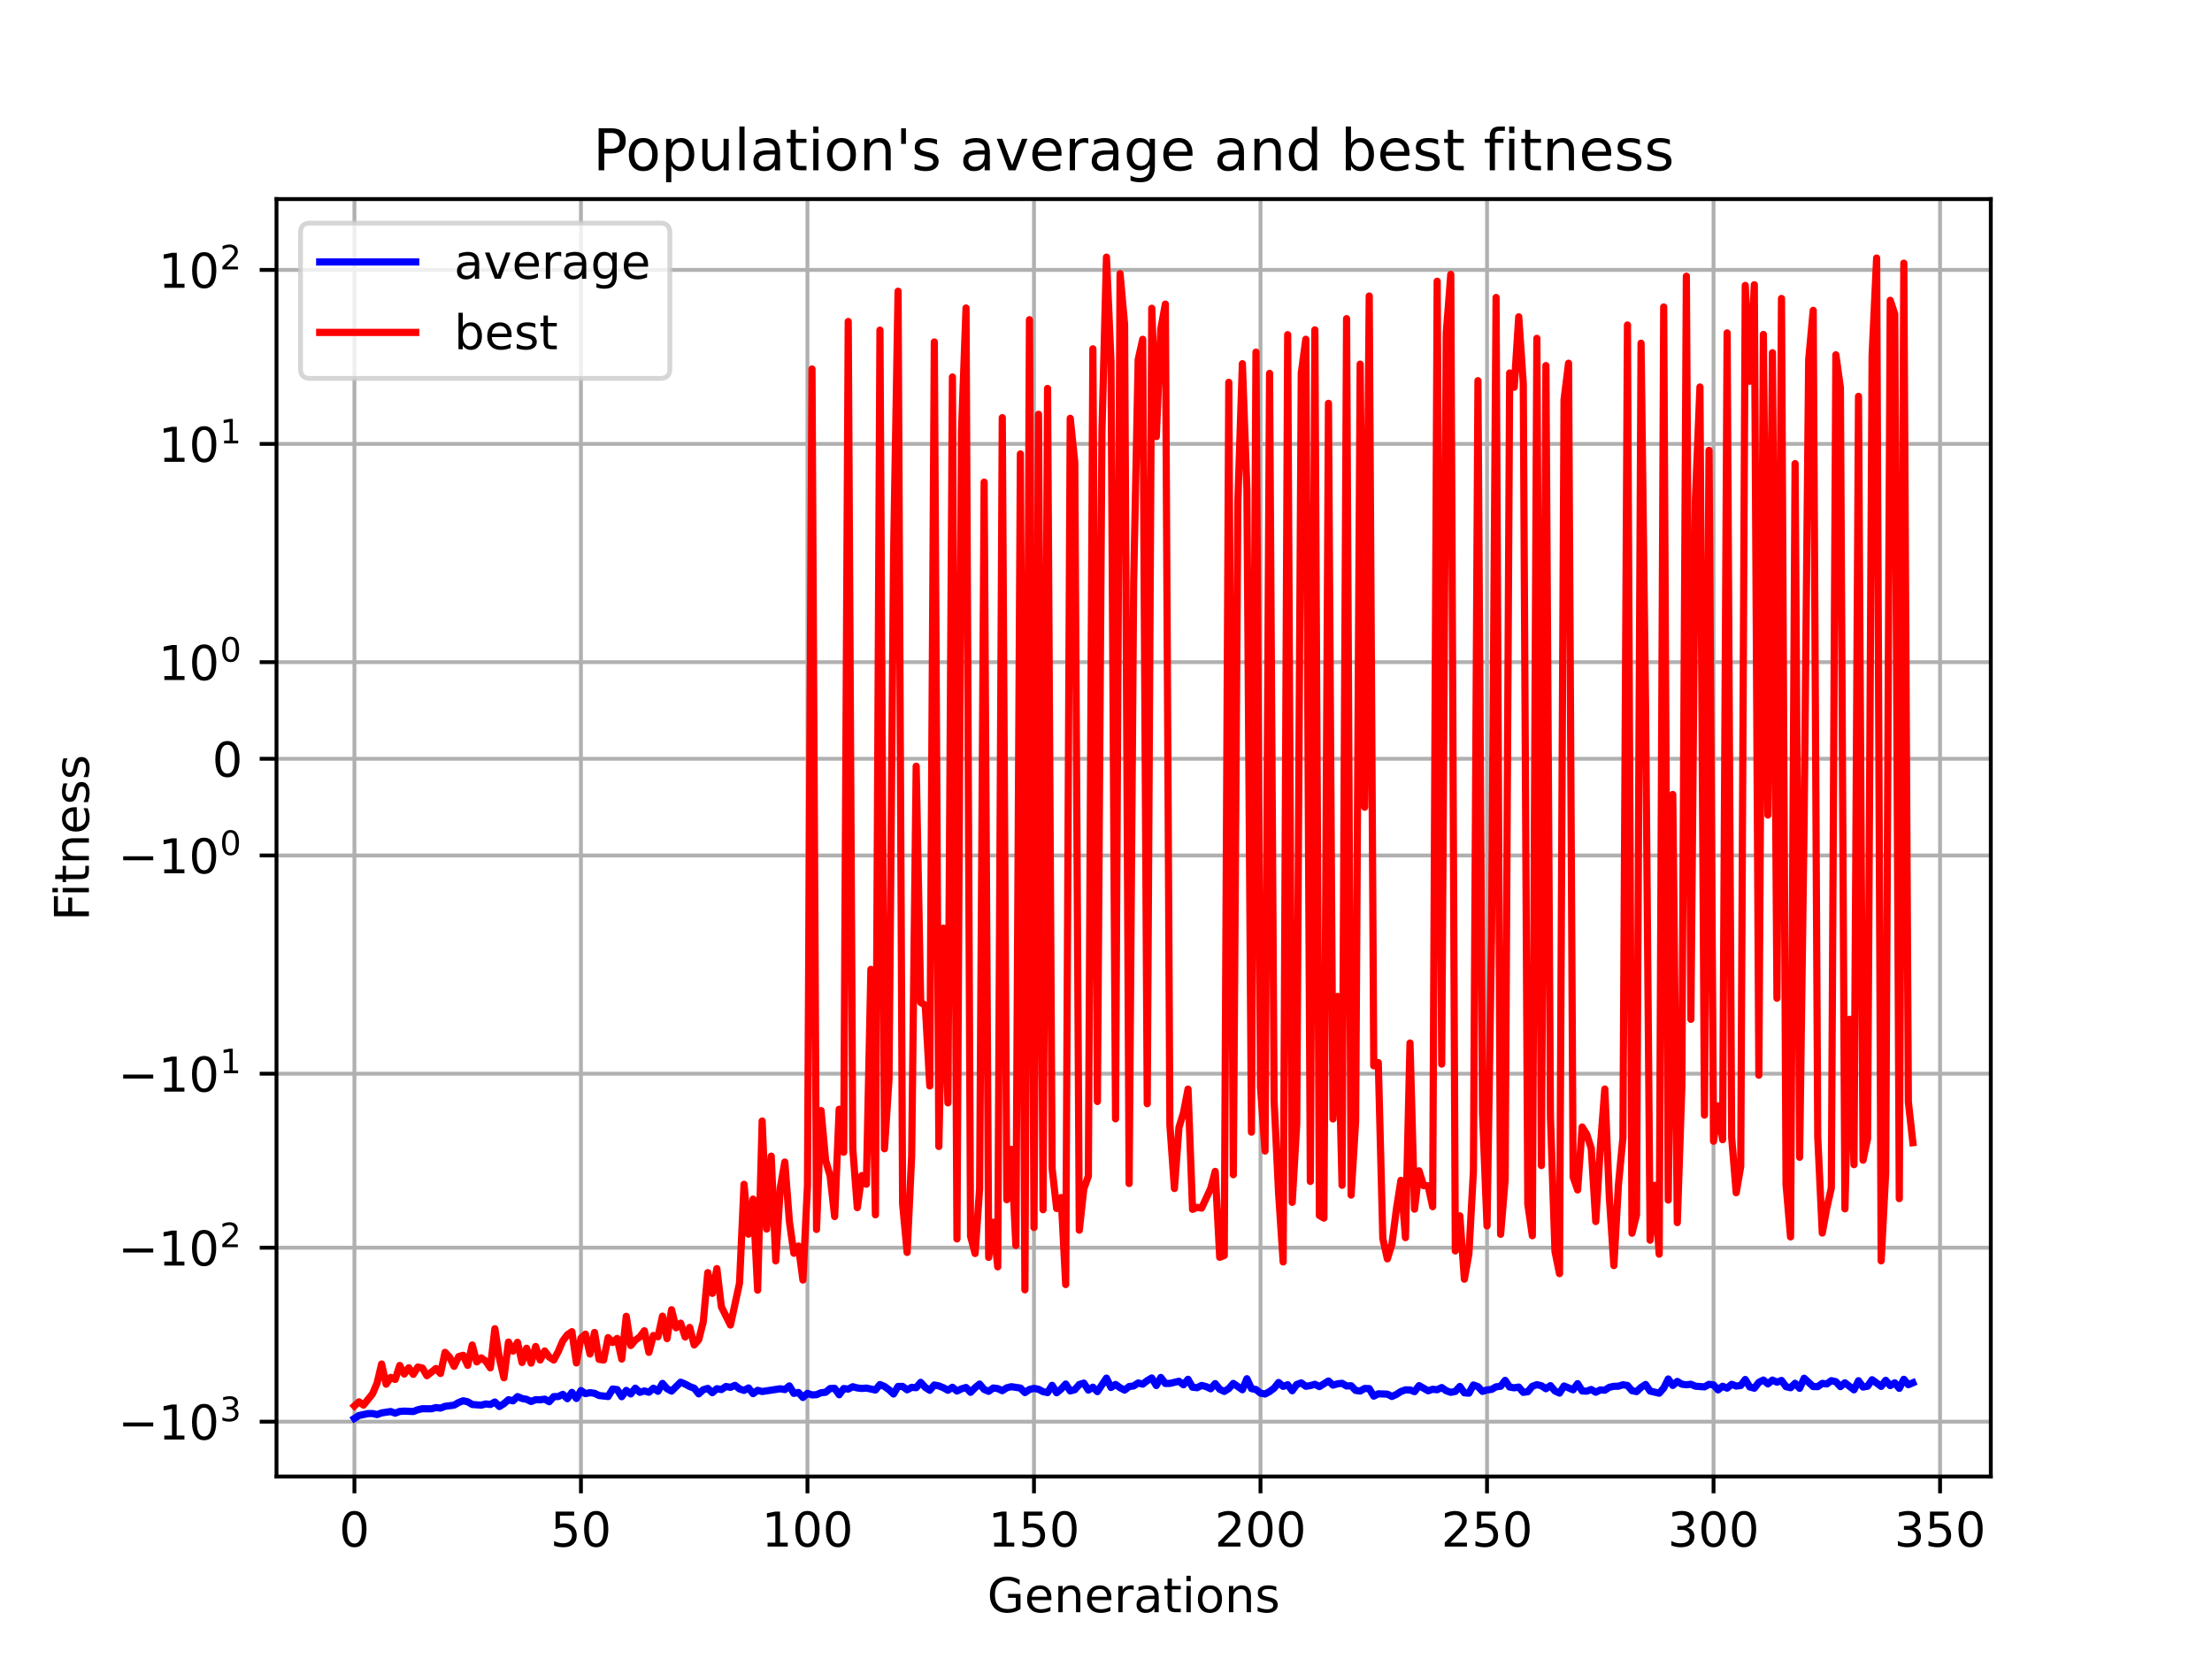 <?xml version="1.0" encoding="utf-8" standalone="no"?>
<!DOCTYPE svg PUBLIC "-//W3C//DTD SVG 1.1//EN"
  "http://www.w3.org/Graphics/SVG/1.1/DTD/svg11.dtd">
<!-- Created with matplotlib (https://matplotlib.org/) -->
<svg height="345.6pt" version="1.1" viewBox="0 0 460.8 345.6" width="460.8pt" xmlns="http://www.w3.org/2000/svg" xmlns:xlink="http://www.w3.org/1999/xlink">
 <defs>
  <style type="text/css">*{stroke-linecap:butt;stroke-linejoin:round;}</style>
 </defs>
 <g id="figure_1">
  <g id="patch_1">
   <path d="M 0 345.6 
L 460.8 345.6 
L 460.8 0 
L 0 0 
z
" style="fill:#ffffff;"/>
  </g>
  <g id="axes_1">
   <g id="patch_2">
    <path d="M 57.6 307.584 
L 414.72 307.584 
L 414.72 41.472 
L 57.6 41.472 
z
" style="fill:#ffffff;"/>
   </g>
   <g id="matplotlib.axis_1">
    <g id="xtick_1">
     <g id="line2d_1">
      <path clip-path="url(#pd0fe2515e2)" d="M 73.833 307.584 
L 73.833 41.472 
" style="fill:none;stroke:#b0b0b0;stroke-linecap:square;stroke-width:0.8;"/>
     </g>
     <g id="line2d_2">
      <defs>
       <path d="M 0 0 
L 0 3.5 
" id="m1a368a034f" style="stroke:#000000;stroke-width:0.8;"/>
      </defs>
      <g>
       <use style="stroke:#000000;stroke-width:0.8;" x="73.833" xlink:href="#m1a368a034f" y="307.584"/>
      </g>
     </g>
     <g id="text_1">
      <!-- 0 -->
      <g transform="translate(70.651 322.182)scale(0.1 -0.1)">
       <defs>
        <path d="M 31.781 66.406 
Q 24.172 66.406 20.328 58.906 
Q 16.5 51.422 16.5 36.375 
Q 16.5 21.391 20.328 13.891 
Q 24.172 6.391 31.781 6.391 
Q 39.453 6.391 43.281 13.891 
Q 47.125 21.391 47.125 36.375 
Q 47.125 51.422 43.281 58.906 
Q 39.453 66.406 31.781 66.406 
z
M 31.781 74.219 
Q 44.047 74.219 50.516 64.516 
Q 56.984 54.828 56.984 36.375 
Q 56.984 17.969 50.516 8.266 
Q 44.047 -1.422 31.781 -1.422 
Q 19.531 -1.422 13.062 8.266 
Q 6.594 17.969 6.594 36.375 
Q 6.594 54.828 13.062 64.516 
Q 19.531 74.219 31.781 74.219 
z
" id="DejaVuSans-48"/>
       </defs>
       <use xlink:href="#DejaVuSans-48"/>
      </g>
     </g>
    </g>
    <g id="xtick_2">
     <g id="line2d_3">
      <path clip-path="url(#pd0fe2515e2)" d="M 121.021 307.584 
L 121.021 41.472 
" style="fill:none;stroke:#b0b0b0;stroke-linecap:square;stroke-width:0.8;"/>
     </g>
     <g id="line2d_4">
      <g>
       <use style="stroke:#000000;stroke-width:0.8;" x="121.021" xlink:href="#m1a368a034f" y="307.584"/>
      </g>
     </g>
     <g id="text_2">
      <!-- 50 -->
      <g transform="translate(114.658 322.182)scale(0.1 -0.1)">
       <defs>
        <path d="M 10.797 72.906 
L 49.516 72.906 
L 49.516 64.594 
L 19.828 64.594 
L 19.828 46.734 
Q 21.969 47.469 24.109 47.828 
Q 26.266 48.188 28.422 48.188 
Q 40.625 48.188 47.75 41.5 
Q 54.891 34.812 54.891 23.391 
Q 54.891 11.625 47.562 5.094 
Q 40.234 -1.422 26.906 -1.422 
Q 22.312 -1.422 17.547 -0.641 
Q 12.797 0.141 7.719 1.703 
L 7.719 11.625 
Q 12.109 9.234 16.797 8.062 
Q 21.484 6.891 26.703 6.891 
Q 35.156 6.891 40.078 11.328 
Q 45.016 15.766 45.016 23.391 
Q 45.016 31 40.078 35.438 
Q 35.156 39.891 26.703 39.891 
Q 22.75 39.891 18.812 39.016 
Q 14.891 38.141 10.797 36.281 
z
" id="DejaVuSans-53"/>
       </defs>
       <use xlink:href="#DejaVuSans-53"/>
       <use x="63.623" xlink:href="#DejaVuSans-48"/>
      </g>
     </g>
    </g>
    <g id="xtick_3">
     <g id="line2d_5">
      <path clip-path="url(#pd0fe2515e2)" d="M 168.209 307.584 
L 168.209 41.472 
" style="fill:none;stroke:#b0b0b0;stroke-linecap:square;stroke-width:0.8;"/>
     </g>
     <g id="line2d_6">
      <g>
       <use style="stroke:#000000;stroke-width:0.8;" x="168.209" xlink:href="#m1a368a034f" y="307.584"/>
      </g>
     </g>
     <g id="text_3">
      <!-- 100 -->
      <g transform="translate(158.665 322.182)scale(0.1 -0.1)">
       <defs>
        <path d="M 12.406 8.297 
L 28.516 8.297 
L 28.516 63.922 
L 10.984 60.406 
L 10.984 69.391 
L 28.422 72.906 
L 38.281 72.906 
L 38.281 8.297 
L 54.391 8.297 
L 54.391 0 
L 12.406 0 
z
" id="DejaVuSans-49"/>
       </defs>
       <use xlink:href="#DejaVuSans-49"/>
       <use x="63.623" xlink:href="#DejaVuSans-48"/>
       <use x="127.246" xlink:href="#DejaVuSans-48"/>
      </g>
     </g>
    </g>
    <g id="xtick_4">
     <g id="line2d_7">
      <path clip-path="url(#pd0fe2515e2)" d="M 215.397 307.584 
L 215.397 41.472 
" style="fill:none;stroke:#b0b0b0;stroke-linecap:square;stroke-width:0.8;"/>
     </g>
     <g id="line2d_8">
      <g>
       <use style="stroke:#000000;stroke-width:0.8;" x="215.397" xlink:href="#m1a368a034f" y="307.584"/>
      </g>
     </g>
     <g id="text_4">
      <!-- 150 -->
      <g transform="translate(205.853 322.182)scale(0.1 -0.1)">
       <use xlink:href="#DejaVuSans-49"/>
       <use x="63.623" xlink:href="#DejaVuSans-53"/>
       <use x="127.246" xlink:href="#DejaVuSans-48"/>
      </g>
     </g>
    </g>
    <g id="xtick_5">
     <g id="line2d_9">
      <path clip-path="url(#pd0fe2515e2)" d="M 262.585 307.584 
L 262.585 41.472 
" style="fill:none;stroke:#b0b0b0;stroke-linecap:square;stroke-width:0.8;"/>
     </g>
     <g id="line2d_10">
      <g>
       <use style="stroke:#000000;stroke-width:0.8;" x="262.585" xlink:href="#m1a368a034f" y="307.584"/>
      </g>
     </g>
     <g id="text_5">
      <!-- 200 -->
      <g transform="translate(253.042 322.182)scale(0.1 -0.1)">
       <defs>
        <path d="M 19.188 8.297 
L 53.609 8.297 
L 53.609 0 
L 7.328 0 
L 7.328 8.297 
Q 12.938 14.109 22.625 23.891 
Q 32.328 33.688 34.812 36.531 
Q 39.547 41.844 41.422 45.531 
Q 43.312 49.219 43.312 52.781 
Q 43.312 58.594 39.234 62.25 
Q 35.156 65.922 28.609 65.922 
Q 23.969 65.922 18.812 64.312 
Q 13.672 62.703 7.812 59.422 
L 7.812 69.391 
Q 13.766 71.781 18.938 73 
Q 24.125 74.219 28.422 74.219 
Q 39.75 74.219 46.484 68.547 
Q 53.219 62.891 53.219 53.422 
Q 53.219 48.922 51.531 44.891 
Q 49.859 40.875 45.406 35.406 
Q 44.188 33.984 37.641 27.219 
Q 31.109 20.453 19.188 8.297 
z
" id="DejaVuSans-50"/>
       </defs>
       <use xlink:href="#DejaVuSans-50"/>
       <use x="63.623" xlink:href="#DejaVuSans-48"/>
       <use x="127.246" xlink:href="#DejaVuSans-48"/>
      </g>
     </g>
    </g>
    <g id="xtick_6">
     <g id="line2d_11">
      <path clip-path="url(#pd0fe2515e2)" d="M 309.774 307.584 
L 309.774 41.472 
" style="fill:none;stroke:#b0b0b0;stroke-linecap:square;stroke-width:0.8;"/>
     </g>
     <g id="line2d_12">
      <g>
       <use style="stroke:#000000;stroke-width:0.8;" x="309.774" xlink:href="#m1a368a034f" y="307.584"/>
      </g>
     </g>
     <g id="text_6">
      <!-- 250 -->
      <g transform="translate(300.23 322.182)scale(0.1 -0.1)">
       <use xlink:href="#DejaVuSans-50"/>
       <use x="63.623" xlink:href="#DejaVuSans-53"/>
       <use x="127.246" xlink:href="#DejaVuSans-48"/>
      </g>
     </g>
    </g>
    <g id="xtick_7">
     <g id="line2d_13">
      <path clip-path="url(#pd0fe2515e2)" d="M 356.962 307.584 
L 356.962 41.472 
" style="fill:none;stroke:#b0b0b0;stroke-linecap:square;stroke-width:0.8;"/>
     </g>
     <g id="line2d_14">
      <g>
       <use style="stroke:#000000;stroke-width:0.8;" x="356.962" xlink:href="#m1a368a034f" y="307.584"/>
      </g>
     </g>
     <g id="text_7">
      <!-- 300 -->
      <g transform="translate(347.418 322.182)scale(0.1 -0.1)">
       <defs>
        <path d="M 40.578 39.312 
Q 47.656 37.797 51.625 33 
Q 55.609 28.219 55.609 21.188 
Q 55.609 10.406 48.188 4.484 
Q 40.766 -1.422 27.094 -1.422 
Q 22.516 -1.422 17.656 -0.516 
Q 12.797 0.391 7.625 2.203 
L 7.625 11.719 
Q 11.719 9.328 16.594 8.109 
Q 21.484 6.891 26.812 6.891 
Q 36.078 6.891 40.938 10.547 
Q 45.797 14.203 45.797 21.188 
Q 45.797 27.641 41.281 31.266 
Q 36.766 34.906 28.719 34.906 
L 20.219 34.906 
L 20.219 43.016 
L 29.109 43.016 
Q 36.375 43.016 40.234 45.922 
Q 44.094 48.828 44.094 54.297 
Q 44.094 59.906 40.109 62.906 
Q 36.141 65.922 28.719 65.922 
Q 24.656 65.922 20.016 65.031 
Q 15.375 64.156 9.812 62.312 
L 9.812 71.094 
Q 15.438 72.656 20.344 73.438 
Q 25.25 74.219 29.594 74.219 
Q 40.828 74.219 47.359 69.109 
Q 53.906 64.016 53.906 55.328 
Q 53.906 49.266 50.438 45.094 
Q 46.969 40.922 40.578 39.312 
z
" id="DejaVuSans-51"/>
       </defs>
       <use xlink:href="#DejaVuSans-51"/>
       <use x="63.623" xlink:href="#DejaVuSans-48"/>
       <use x="127.246" xlink:href="#DejaVuSans-48"/>
      </g>
     </g>
    </g>
    <g id="xtick_8">
     <g id="line2d_15">
      <path clip-path="url(#pd0fe2515e2)" d="M 404.15 307.584 
L 404.15 41.472 
" style="fill:none;stroke:#b0b0b0;stroke-linecap:square;stroke-width:0.8;"/>
     </g>
     <g id="line2d_16">
      <g>
       <use style="stroke:#000000;stroke-width:0.8;" x="404.15" xlink:href="#m1a368a034f" y="307.584"/>
      </g>
     </g>
     <g id="text_8">
      <!-- 350 -->
      <g transform="translate(394.606 322.182)scale(0.1 -0.1)">
       <use xlink:href="#DejaVuSans-51"/>
       <use x="63.623" xlink:href="#DejaVuSans-53"/>
       <use x="127.246" xlink:href="#DejaVuSans-48"/>
      </g>
     </g>
    </g>
    <g id="text_9">
     <!-- Generations -->
     <g transform="translate(205.662 335.861)scale(0.1 -0.1)">
      <defs>
       <path d="M 59.516 10.406 
L 59.516 29.984 
L 43.406 29.984 
L 43.406 38.094 
L 69.281 38.094 
L 69.281 6.781 
Q 63.578 2.734 56.688 0.656 
Q 49.812 -1.422 42 -1.422 
Q 24.906 -1.422 15.25 8.562 
Q 5.609 18.562 5.609 36.375 
Q 5.609 54.25 15.25 64.234 
Q 24.906 74.219 42 74.219 
Q 49.125 74.219 55.547 72.453 
Q 61.969 70.703 67.391 67.281 
L 67.391 56.781 
Q 61.922 61.422 55.766 63.766 
Q 49.609 66.109 42.828 66.109 
Q 29.438 66.109 22.719 58.641 
Q 16.016 51.172 16.016 36.375 
Q 16.016 21.625 22.719 14.156 
Q 29.438 6.688 42.828 6.688 
Q 48.047 6.688 52.141 7.594 
Q 56.25 8.5 59.516 10.406 
z
" id="DejaVuSans-71"/>
       <path d="M 56.203 29.594 
L 56.203 25.203 
L 14.891 25.203 
Q 15.484 15.922 20.484 11.062 
Q 25.484 6.203 34.422 6.203 
Q 39.594 6.203 44.453 7.469 
Q 49.312 8.734 54.109 11.281 
L 54.109 2.781 
Q 49.266 0.734 44.188 -0.344 
Q 39.109 -1.422 33.891 -1.422 
Q 20.797 -1.422 13.156 6.188 
Q 5.516 13.812 5.516 26.812 
Q 5.516 40.234 12.766 48.109 
Q 20.016 56 32.328 56 
Q 43.359 56 49.781 48.891 
Q 56.203 41.797 56.203 29.594 
z
M 47.219 32.234 
Q 47.125 39.594 43.094 43.984 
Q 39.062 48.391 32.422 48.391 
Q 24.906 48.391 20.391 44.141 
Q 15.875 39.891 15.188 32.172 
z
" id="DejaVuSans-101"/>
       <path d="M 54.891 33.016 
L 54.891 0 
L 45.906 0 
L 45.906 32.719 
Q 45.906 40.484 42.875 44.328 
Q 39.844 48.188 33.797 48.188 
Q 26.516 48.188 22.312 43.547 
Q 18.109 38.922 18.109 30.906 
L 18.109 0 
L 9.078 0 
L 9.078 54.688 
L 18.109 54.688 
L 18.109 46.188 
Q 21.344 51.125 25.703 53.562 
Q 30.078 56 35.797 56 
Q 45.219 56 50.047 50.172 
Q 54.891 44.344 54.891 33.016 
z
" id="DejaVuSans-110"/>
       <path d="M 41.109 46.297 
Q 39.594 47.172 37.812 47.578 
Q 36.031 48 33.891 48 
Q 26.266 48 22.188 43.047 
Q 18.109 38.094 18.109 28.812 
L 18.109 0 
L 9.078 0 
L 9.078 54.688 
L 18.109 54.688 
L 18.109 46.188 
Q 20.953 51.172 25.484 53.578 
Q 30.031 56 36.531 56 
Q 37.453 56 38.578 55.875 
Q 39.703 55.766 41.062 55.516 
z
" id="DejaVuSans-114"/>
       <path d="M 34.281 27.484 
Q 23.391 27.484 19.188 25 
Q 14.984 22.516 14.984 16.5 
Q 14.984 11.719 18.141 8.906 
Q 21.297 6.109 26.703 6.109 
Q 34.188 6.109 38.703 11.406 
Q 43.219 16.703 43.219 25.484 
L 43.219 27.484 
z
M 52.203 31.203 
L 52.203 0 
L 43.219 0 
L 43.219 8.297 
Q 40.141 3.328 35.547 0.953 
Q 30.953 -1.422 24.312 -1.422 
Q 15.922 -1.422 10.953 3.297 
Q 6 8.016 6 15.922 
Q 6 25.141 12.172 29.828 
Q 18.359 34.516 30.609 34.516 
L 43.219 34.516 
L 43.219 35.406 
Q 43.219 41.609 39.141 45 
Q 35.062 48.391 27.688 48.391 
Q 23 48.391 18.547 47.266 
Q 14.109 46.141 10.016 43.891 
L 10.016 52.203 
Q 14.938 54.109 19.578 55.047 
Q 24.219 56 28.609 56 
Q 40.484 56 46.344 49.844 
Q 52.203 43.703 52.203 31.203 
z
" id="DejaVuSans-97"/>
       <path d="M 18.312 70.219 
L 18.312 54.688 
L 36.812 54.688 
L 36.812 47.703 
L 18.312 47.703 
L 18.312 18.016 
Q 18.312 11.328 20.141 9.422 
Q 21.969 7.516 27.594 7.516 
L 36.812 7.516 
L 36.812 0 
L 27.594 0 
Q 17.188 0 13.234 3.875 
Q 9.281 7.766 9.281 18.016 
L 9.281 47.703 
L 2.688 47.703 
L 2.688 54.688 
L 9.281 54.688 
L 9.281 70.219 
z
" id="DejaVuSans-116"/>
       <path d="M 9.422 54.688 
L 18.406 54.688 
L 18.406 0 
L 9.422 0 
z
M 9.422 75.984 
L 18.406 75.984 
L 18.406 64.594 
L 9.422 64.594 
z
" id="DejaVuSans-105"/>
       <path d="M 30.609 48.391 
Q 23.391 48.391 19.188 42.75 
Q 14.984 37.109 14.984 27.297 
Q 14.984 17.484 19.156 11.844 
Q 23.344 6.203 30.609 6.203 
Q 37.797 6.203 41.984 11.859 
Q 46.188 17.531 46.188 27.297 
Q 46.188 37.016 41.984 42.703 
Q 37.797 48.391 30.609 48.391 
z
M 30.609 56 
Q 42.328 56 49.016 48.375 
Q 55.719 40.766 55.719 27.297 
Q 55.719 13.875 49.016 6.219 
Q 42.328 -1.422 30.609 -1.422 
Q 18.844 -1.422 12.172 6.219 
Q 5.516 13.875 5.516 27.297 
Q 5.516 40.766 12.172 48.375 
Q 18.844 56 30.609 56 
z
" id="DejaVuSans-111"/>
       <path d="M 44.281 53.078 
L 44.281 44.578 
Q 40.484 46.531 36.375 47.5 
Q 32.281 48.484 27.875 48.484 
Q 21.188 48.484 17.844 46.438 
Q 14.5 44.391 14.5 40.281 
Q 14.5 37.156 16.891 35.375 
Q 19.281 33.594 26.516 31.984 
L 29.594 31.297 
Q 39.156 29.25 43.188 25.516 
Q 47.219 21.781 47.219 15.094 
Q 47.219 7.469 41.188 3.016 
Q 35.156 -1.422 24.609 -1.422 
Q 20.219 -1.422 15.453 -0.562 
Q 10.688 0.297 5.422 2 
L 5.422 11.281 
Q 10.406 8.688 15.234 7.391 
Q 20.062 6.109 24.812 6.109 
Q 31.156 6.109 34.562 8.281 
Q 37.984 10.453 37.984 14.406 
Q 37.984 18.062 35.516 20.016 
Q 33.062 21.969 24.703 23.781 
L 21.578 24.516 
Q 13.234 26.266 9.516 29.906 
Q 5.812 33.547 5.812 39.891 
Q 5.812 47.609 11.281 51.797 
Q 16.75 56 26.812 56 
Q 31.781 56 36.172 55.266 
Q 40.578 54.547 44.281 53.078 
z
" id="DejaVuSans-115"/>
      </defs>
      <use xlink:href="#DejaVuSans-71"/>
      <use x="77.49" xlink:href="#DejaVuSans-101"/>
      <use x="139.014" xlink:href="#DejaVuSans-110"/>
      <use x="202.393" xlink:href="#DejaVuSans-101"/>
      <use x="263.916" xlink:href="#DejaVuSans-114"/>
      <use x="305.029" xlink:href="#DejaVuSans-97"/>
      <use x="366.309" xlink:href="#DejaVuSans-116"/>
      <use x="405.518" xlink:href="#DejaVuSans-105"/>
      <use x="433.301" xlink:href="#DejaVuSans-111"/>
      <use x="494.482" xlink:href="#DejaVuSans-110"/>
      <use x="557.861" xlink:href="#DejaVuSans-115"/>
     </g>
    </g>
   </g>
   <g id="matplotlib.axis_2">
    <g id="ytick_1">
     <g id="line2d_17">
      <path clip-path="url(#pd0fe2515e2)" d="M 57.6 296.156 
L 414.72 296.156 
" style="fill:none;stroke:#b0b0b0;stroke-linecap:square;stroke-width:0.8;"/>
     </g>
     <g id="line2d_18">
      <defs>
       <path d="M 0 0 
L -3.5 0 
" id="mab7497dd43" style="stroke:#000000;stroke-width:0.8;"/>
      </defs>
      <g>
       <use style="stroke:#000000;stroke-width:0.8;" x="57.6" xlink:href="#mab7497dd43" y="296.156"/>
      </g>
     </g>
     <g id="text_10">
      <!-- $\mathdefault{-10^{3}}$ -->
      <g transform="translate(24.6 299.956)scale(0.1 -0.1)">
       <defs>
        <path d="M 10.594 35.5 
L 73.188 35.5 
L 73.188 27.203 
L 10.594 27.203 
z
" id="DejaVuSans-8722"/>
       </defs>
       <use transform="translate(0 0.766)" xlink:href="#DejaVuSans-8722"/>
       <use transform="translate(83.789 0.766)" xlink:href="#DejaVuSans-49"/>
       <use transform="translate(147.412 0.766)" xlink:href="#DejaVuSans-48"/>
       <use transform="translate(211.992 39.047)scale(0.7)" xlink:href="#DejaVuSans-51"/>
      </g>
     </g>
    </g>
    <g id="ytick_2">
     <g id="line2d_19">
      <path clip-path="url(#pd0fe2515e2)" d="M 57.6 259.915 
L 414.72 259.915 
" style="fill:none;stroke:#b0b0b0;stroke-linecap:square;stroke-width:0.8;"/>
     </g>
     <g id="line2d_20">
      <g>
       <use style="stroke:#000000;stroke-width:0.8;" x="57.6" xlink:href="#mab7497dd43" y="259.915"/>
      </g>
     </g>
     <g id="text_11">
      <!-- $\mathdefault{-10^{2}}$ -->
      <g transform="translate(24.6 263.714)scale(0.1 -0.1)">
       <use transform="translate(0 0.766)" xlink:href="#DejaVuSans-8722"/>
       <use transform="translate(83.789 0.766)" xlink:href="#DejaVuSans-49"/>
       <use transform="translate(147.412 0.766)" xlink:href="#DejaVuSans-48"/>
       <use transform="translate(211.992 39.047)scale(0.7)" xlink:href="#DejaVuSans-50"/>
      </g>
     </g>
    </g>
    <g id="ytick_3">
     <g id="line2d_21">
      <path clip-path="url(#pd0fe2515e2)" d="M 57.6 223.673 
L 414.72 223.673 
" style="fill:none;stroke:#b0b0b0;stroke-linecap:square;stroke-width:0.8;"/>
     </g>
     <g id="line2d_22">
      <g>
       <use style="stroke:#000000;stroke-width:0.8;" x="57.6" xlink:href="#mab7497dd43" y="223.673"/>
      </g>
     </g>
     <g id="text_12">
      <!-- $\mathdefault{-10^{1}}$ -->
      <g transform="translate(24.6 227.472)scale(0.1 -0.1)">
       <use transform="translate(0 0.684)" xlink:href="#DejaVuSans-8722"/>
       <use transform="translate(83.789 0.684)" xlink:href="#DejaVuSans-49"/>
       <use transform="translate(147.412 0.684)" xlink:href="#DejaVuSans-48"/>
       <use transform="translate(211.992 38.966)scale(0.7)" xlink:href="#DejaVuSans-49"/>
      </g>
     </g>
    </g>
    <g id="ytick_4">
     <g id="line2d_23">
      <path clip-path="url(#pd0fe2515e2)" d="M 57.6 178.207 
L 414.72 178.207 
" style="fill:none;stroke:#b0b0b0;stroke-linecap:square;stroke-width:0.8;"/>
     </g>
     <g id="line2d_24">
      <g>
       <use style="stroke:#000000;stroke-width:0.8;" x="57.6" xlink:href="#mab7497dd43" y="178.207"/>
      </g>
     </g>
     <g id="text_13">
      <!-- $\mathdefault{-10^{0}}$ -->
      <g transform="translate(24.6 182.006)scale(0.1 -0.1)">
       <use transform="translate(0 0.766)" xlink:href="#DejaVuSans-8722"/>
       <use transform="translate(83.789 0.766)" xlink:href="#DejaVuSans-49"/>
       <use transform="translate(147.412 0.766)" xlink:href="#DejaVuSans-48"/>
       <use transform="translate(211.992 39.047)scale(0.7)" xlink:href="#DejaVuSans-48"/>
      </g>
     </g>
    </g>
    <g id="ytick_5">
     <g id="line2d_25">
      <path clip-path="url(#pd0fe2515e2)" d="M 57.6 158.072 
L 414.72 158.072 
" style="fill:none;stroke:#b0b0b0;stroke-linecap:square;stroke-width:0.8;"/>
     </g>
     <g id="line2d_26">
      <g>
       <use style="stroke:#000000;stroke-width:0.8;" x="57.6" xlink:href="#mab7497dd43" y="158.072"/>
      </g>
     </g>
     <g id="text_14">
      <!-- $\mathdefault{0}$ -->
      <g transform="translate(44.2 161.871)scale(0.1 -0.1)">
       <use transform="translate(0 0.781)" xlink:href="#DejaVuSans-48"/>
      </g>
     </g>
    </g>
    <g id="ytick_6">
     <g id="line2d_27">
      <path clip-path="url(#pd0fe2515e2)" d="M 57.6 137.938 
L 414.72 137.938 
" style="fill:none;stroke:#b0b0b0;stroke-linecap:square;stroke-width:0.8;"/>
     </g>
     <g id="line2d_28">
      <g>
       <use style="stroke:#000000;stroke-width:0.8;" x="57.6" xlink:href="#mab7497dd43" y="137.938"/>
      </g>
     </g>
     <g id="text_15">
      <!-- $\mathdefault{10^{0}}$ -->
      <g transform="translate(33 141.737)scale(0.1 -0.1)">
       <use transform="translate(0 0.766)" xlink:href="#DejaVuSans-49"/>
       <use transform="translate(63.623 0.766)" xlink:href="#DejaVuSans-48"/>
       <use transform="translate(128.203 39.047)scale(0.7)" xlink:href="#DejaVuSans-48"/>
      </g>
     </g>
    </g>
    <g id="ytick_7">
     <g id="line2d_29">
      <path clip-path="url(#pd0fe2515e2)" d="M 57.6 92.472 
L 414.72 92.472 
" style="fill:none;stroke:#b0b0b0;stroke-linecap:square;stroke-width:0.8;"/>
     </g>
     <g id="line2d_30">
      <g>
       <use style="stroke:#000000;stroke-width:0.8;" x="57.6" xlink:href="#mab7497dd43" y="92.472"/>
      </g>
     </g>
     <g id="text_16">
      <!-- $\mathdefault{10^{1}}$ -->
      <g transform="translate(33 96.271)scale(0.1 -0.1)">
       <use transform="translate(0 0.684)" xlink:href="#DejaVuSans-49"/>
       <use transform="translate(63.623 0.684)" xlink:href="#DejaVuSans-48"/>
       <use transform="translate(128.203 38.966)scale(0.7)" xlink:href="#DejaVuSans-49"/>
      </g>
     </g>
    </g>
    <g id="ytick_8">
     <g id="line2d_31">
      <path clip-path="url(#pd0fe2515e2)" d="M 57.6 56.23 
L 414.72 56.23 
" style="fill:none;stroke:#b0b0b0;stroke-linecap:square;stroke-width:0.8;"/>
     </g>
     <g id="line2d_32">
      <g>
       <use style="stroke:#000000;stroke-width:0.8;" x="57.6" xlink:href="#mab7497dd43" y="56.23"/>
      </g>
     </g>
     <g id="text_17">
      <!-- $\mathdefault{10^{2}}$ -->
      <g transform="translate(33 60.029)scale(0.1 -0.1)">
       <use transform="translate(0 0.766)" xlink:href="#DejaVuSans-49"/>
       <use transform="translate(63.623 0.766)" xlink:href="#DejaVuSans-48"/>
       <use transform="translate(128.203 39.047)scale(0.7)" xlink:href="#DejaVuSans-50"/>
      </g>
     </g>
    </g>
    <g id="text_18">
     <!-- Fitness -->
     <g transform="translate(18.52 191.845)rotate(-90)scale(0.1 -0.1)">
      <defs>
       <path d="M 9.812 72.906 
L 51.703 72.906 
L 51.703 64.594 
L 19.672 64.594 
L 19.672 43.109 
L 48.578 43.109 
L 48.578 34.812 
L 19.672 34.812 
L 19.672 0 
L 9.812 0 
z
" id="DejaVuSans-70"/>
      </defs>
      <use xlink:href="#DejaVuSans-70"/>
      <use x="50.27" xlink:href="#DejaVuSans-105"/>
      <use x="78.053" xlink:href="#DejaVuSans-116"/>
      <use x="117.262" xlink:href="#DejaVuSans-110"/>
      <use x="180.641" xlink:href="#DejaVuSans-101"/>
      <use x="242.164" xlink:href="#DejaVuSans-115"/>
      <use x="294.264" xlink:href="#DejaVuSans-115"/>
     </g>
    </g>
   </g>
   <g id="line2d_33">
    <path clip-path="url(#pd0fe2515e2)" d="M 73.833 295.488 
L 74.776 294.878 
L 76.664 294.481 
L 77.608 294.464 
L 78.552 294.68 
L 79.495 294.335 
L 81.383 294.047 
L 82.327 294.388 
L 83.27 294.025 
L 84.214 293.961 
L 86.102 294.044 
L 87.045 293.673 
L 87.989 293.461 
L 89.877 293.48 
L 90.82 293.22 
L 91.764 293.332 
L 92.708 292.962 
L 94.596 292.716 
L 95.539 292.17 
L 96.483 291.809 
L 97.427 292.015 
L 98.371 292.579 
L 100.258 292.719 
L 101.202 292.463 
L 102.146 292.584 
L 103.089 292.062 
L 104.033 292.999 
L 104.977 292.414 
L 105.921 291.59 
L 106.864 291.823 
L 107.808 290.936 
L 108.752 291.331 
L 109.696 291.506 
L 110.639 291.955 
L 111.583 291.579 
L 112.527 291.606 
L 113.471 291.468 
L 114.415 292.005 
L 115.358 290.941 
L 116.302 290.93 
L 117.246 290.467 
L 118.19 291.371 
L 119.133 290.06 
L 120.077 291.322 
L 121.021 289.681 
L 121.965 290.318 
L 122.908 290.115 
L 123.852 290.251 
L 124.796 290.711 
L 126.683 290.916 
L 127.627 289.357 
L 128.571 289.483 
L 129.515 290.956 
L 130.459 289.645 
L 131.402 290.382 
L 132.346 289.186 
L 133.29 290.047 
L 134.234 289.753 
L 135.177 290.029 
L 136.121 289.19 
L 137.065 289.832 
L 138.009 288.192 
L 138.952 289.287 
L 139.896 289.792 
L 141.784 287.939 
L 142.727 288.324 
L 143.671 288.844 
L 144.615 289.193 
L 145.559 290.368 
L 146.502 289.509 
L 147.446 289.229 
L 148.39 290.127 
L 149.334 289.293 
L 150.278 289.477 
L 151.221 288.828 
L 152.165 289.01 
L 153.109 288.591 
L 154.053 289.334 
L 154.996 289.646 
L 155.94 289.132 
L 156.884 290.324 
L 157.828 289.631 
L 158.771 289.88 
L 162.546 289.304 
L 163.49 289.48 
L 164.434 288.708 
L 165.378 290.266 
L 166.322 290.071 
L 167.265 291.117 
L 168.209 290.256 
L 169.153 290.59 
L 170.097 290.538 
L 171.04 290.131 
L 171.984 290.041 
L 172.928 289.257 
L 173.872 289.217 
L 174.815 290.552 
L 175.759 289.261 
L 176.703 289.378 
L 177.647 288.878 
L 178.59 289.137 
L 179.534 289.241 
L 180.478 289.163 
L 182.365 289.565 
L 183.309 288.427 
L 184.253 288.825 
L 185.197 289.508 
L 186.141 290.396 
L 187.084 288.824 
L 188.028 288.82 
L 188.972 289.52 
L 189.916 289.014 
L 190.859 289.078 
L 191.803 287.97 
L 192.747 289.015 
L 193.691 289.622 
L 194.634 288.518 
L 195.578 288.71 
L 196.522 289.091 
L 197.466 289.62 
L 198.409 288.993 
L 199.353 289.776 
L 200.297 289.318 
L 201.241 289.039 
L 202.185 290.04 
L 203.128 289.086 
L 204.072 288.321 
L 205.016 289.449 
L 205.96 289.836 
L 206.903 289.149 
L 207.847 289.267 
L 208.791 289.706 
L 209.735 289.105 
L 210.678 288.87 
L 212.566 289.157 
L 213.51 290.102 
L 214.453 289.453 
L 215.397 289.227 
L 216.341 289.41 
L 217.285 289.909 
L 218.228 290.102 
L 219.172 288.587 
L 220.116 290.143 
L 221.06 289.354 
L 222.004 288.318 
L 222.947 289.758 
L 223.891 289.502 
L 224.835 288.424 
L 225.779 288.128 
L 226.722 289.585 
L 227.666 288.977 
L 228.61 289.899 
L 230.497 287.088 
L 231.441 289.038 
L 232.385 288.405 
L 233.329 289.088 
L 234.272 289.582 
L 235.216 288.841 
L 236.16 288.719 
L 237.104 288.095 
L 238.048 288.343 
L 238.991 287.614 
L 239.935 287.062 
L 240.879 288.627 
L 241.823 286.952 
L 242.766 288.201 
L 243.71 288.189 
L 245.598 287.744 
L 246.541 288.478 
L 247.485 287.335 
L 248.429 288.98 
L 249.373 289.086 
L 250.316 288.612 
L 251.26 288.856 
L 252.204 289.305 
L 253.148 288.235 
L 254.092 289.413 
L 255.035 289.86 
L 255.979 289.274 
L 256.923 288.191 
L 258.81 289.504 
L 259.754 287.216 
L 260.698 289.273 
L 261.642 289.462 
L 262.585 290.215 
L 263.529 290.399 
L 264.473 289.891 
L 265.417 289.186 
L 266.36 287.999 
L 267.304 288.814 
L 268.248 288.468 
L 269.192 289.713 
L 270.135 288.407 
L 271.079 288.084 
L 272.023 288.786 
L 272.967 288.646 
L 273.911 288.372 
L 274.854 288.853 
L 276.742 287.685 
L 277.686 288.55 
L 278.629 288.273 
L 279.573 288.166 
L 280.517 288.728 
L 281.461 288.676 
L 282.404 289.648 
L 283.348 289.773 
L 284.292 289.24 
L 285.236 289.271 
L 286.179 290.837 
L 287.123 290.358 
L 289.011 290.422 
L 289.955 290.907 
L 290.898 290.48 
L 291.842 289.871 
L 292.786 289.533 
L 293.73 289.544 
L 294.673 289.904 
L 295.617 288.655 
L 297.505 289.732 
L 298.448 289.408 
L 299.392 289.509 
L 300.336 289.052 
L 301.28 289.715 
L 302.223 290.053 
L 303.167 289.859 
L 304.111 288.824 
L 305.055 290.147 
L 305.998 290.226 
L 306.942 288.521 
L 307.886 288.863 
L 308.83 289.848 
L 309.774 289.545 
L 310.717 289.446 
L 311.661 288.898 
L 312.605 288.784 
L 313.549 287.56 
L 314.492 288.949 
L 315.436 289.107 
L 316.38 288.95 
L 317.324 290.055 
L 318.267 289.919 
L 319.211 288.798 
L 320.155 288.451 
L 321.099 288.674 
L 322.042 289.295 
L 322.986 288.656 
L 323.93 289.776 
L 324.874 290.208 
L 325.818 288.733 
L 327.705 289.515 
L 328.649 288.235 
L 329.593 289.759 
L 330.536 289.811 
L 331.48 289.454 
L 332.424 290.031 
L 333.368 289.545 
L 334.311 289.605 
L 335.255 288.995 
L 336.199 288.794 
L 337.143 288.779 
L 338.086 288.472 
L 339.03 288.622 
L 339.974 289.703 
L 340.918 289.897 
L 341.861 289.02 
L 342.805 288.408 
L 343.749 289.786 
L 345.637 290.231 
L 346.58 289.156 
L 347.524 287.27 
L 348.468 288.616 
L 349.412 287.777 
L 350.355 288.351 
L 351.299 288.477 
L 352.243 288.36 
L 353.187 288.773 
L 355.074 288.912 
L 356.018 288.379 
L 356.962 288.505 
L 357.905 289.538 
L 358.849 288.781 
L 359.793 289.175 
L 360.737 288.373 
L 361.681 288.744 
L 362.624 288.631 
L 363.568 287.373 
L 364.512 288.932 
L 365.456 289.189 
L 366.399 287.972 
L 367.343 287.492 
L 368.287 288.287 
L 369.231 287.498 
L 370.174 287.936 
L 371.118 287.573 
L 372.062 288.867 
L 373.006 289.094 
L 373.949 288.166 
L 374.893 289.214 
L 375.837 287.115 
L 377.724 288.851 
L 378.668 288.863 
L 379.612 288.183 
L 380.556 288.305 
L 381.5 287.616 
L 382.443 287.839 
L 383.387 288.857 
L 384.331 288.064 
L 386.218 289.522 
L 387.162 287.632 
L 388.106 288.943 
L 389.05 288.773 
L 389.993 287.425 
L 391.881 288.808 
L 392.825 287.546 
L 393.768 288.648 
L 394.712 288.066 
L 395.656 289.221 
L 396.6 287.338 
L 397.544 288.464 
L 398.487 288.061 
L 398.487 288.061 
" style="fill:none;stroke:#0000ff;stroke-linecap:square;stroke-width:1.5;"/>
   </g>
   <g id="line2d_34">
    <path clip-path="url(#pd0fe2515e2)" d="M 73.833 292.88 
L 74.776 292.024 
L 75.72 292.707 
L 77.608 290.357 
L 78.552 288.135 
L 79.495 284.146 
L 80.439 288.352 
L 81.383 286.935 
L 82.327 287.367 
L 83.27 284.449 
L 84.214 286.235 
L 85.158 284.934 
L 86.102 286.304 
L 87.045 284.773 
L 87.989 284.983 
L 88.933 286.587 
L 90.82 285.082 
L 91.764 286.125 
L 92.708 281.718 
L 93.652 282.711 
L 94.596 284.636 
L 95.539 282.599 
L 96.483 282.332 
L 97.427 284.426 
L 98.371 280.19 
L 99.314 283.715 
L 100.258 282.868 
L 101.202 283.559 
L 102.146 284.953 
L 103.089 276.802 
L 104.033 282.957 
L 104.977 287.02 
L 105.921 279.577 
L 106.864 281.463 
L 107.808 279.625 
L 108.752 283.833 
L 109.696 280.863 
L 110.639 283.961 
L 111.583 280.499 
L 112.527 283.317 
L 113.471 281.433 
L 114.415 282.696 
L 115.358 283.325 
L 116.302 281.524 
L 117.246 279.327 
L 118.19 278.051 
L 119.133 277.412 
L 120.077 283.925 
L 121.021 278.76 
L 121.965 277.923 
L 122.908 282.063 
L 123.852 277.578 
L 124.796 283.174 
L 125.74 283.318 
L 126.683 278.654 
L 127.627 279.663 
L 128.571 278.822 
L 129.515 283.118 
L 130.459 274.212 
L 131.402 280.298 
L 132.346 279.181 
L 133.29 278.507 
L 134.234 277.225 
L 135.177 281.723 
L 136.121 278.204 
L 137.065 278.472 
L 138.009 274.175 
L 138.952 278.862 
L 139.896 272.846 
L 140.84 276.604 
L 141.784 275.633 
L 142.727 278.526 
L 143.671 276.527 
L 144.615 280.179 
L 145.559 279.087 
L 146.502 275.366 
L 147.446 265.114 
L 148.39 269.431 
L 149.334 264.276 
L 150.278 272.226 
L 152.165 276.027 
L 154.053 267.318 
L 154.996 246.707 
L 155.94 257.098 
L 156.884 249.799 
L 157.828 268.767 
L 158.771 233.531 
L 159.715 256.032 
L 160.659 240.842 
L 161.603 262.667 
L 162.546 247.454 
L 163.49 242.076 
L 164.434 254.351 
L 165.378 261.078 
L 166.322 259.572 
L 167.265 266.659 
L 168.209 246.973 
L 169.153 76.869 
L 170.097 256.116 
L 171.04 231.354 
L 171.984 241.708 
L 172.928 244.946 
L 173.872 253.429 
L 174.815 231.068 
L 175.759 240.033 
L 176.703 66.973 
L 177.647 239.226 
L 178.59 251.578 
L 179.534 244.888 
L 180.478 246.697 
L 181.422 201.938 
L 182.365 253.066 
L 183.309 68.772 
L 184.253 239.316 
L 185.197 224.801 
L 186.141 115.907 
L 187.084 60.671 
L 188.028 250.787 
L 188.972 260.905 
L 189.916 240.808 
L 190.859 159.613 
L 191.803 208.844 
L 192.747 209.386 
L 193.691 226.231 
L 194.634 71.235 
L 195.578 238.833 
L 196.522 193.346 
L 197.466 229.746 
L 198.409 78.533 
L 199.353 258.087 
L 200.297 89.859 
L 201.241 64.162 
L 202.185 257.519 
L 203.128 261.124 
L 204.072 247.603 
L 205.016 100.434 
L 205.96 261.937 
L 206.903 254.614 
L 207.847 263.908 
L 208.791 87.01 
L 209.735 249.931 
L 210.678 239.429 
L 211.622 259.455 
L 212.566 94.561 
L 213.51 268.692 
L 214.453 66.6 
L 215.397 255.713 
L 216.341 86.304 
L 217.285 252.013 
L 218.228 80.916 
L 219.172 243.402 
L 220.116 251.757 
L 221.06 249.47 
L 222.004 267.594 
L 222.947 87.147 
L 223.891 96.229 
L 224.835 256.268 
L 225.779 247.641 
L 226.722 245.015 
L 227.666 72.665 
L 228.61 229.464 
L 229.554 89.97 
L 230.497 53.568 
L 231.441 75.24 
L 232.385 233.074 
L 233.329 57.007 
L 234.272 67.581 
L 235.216 246.55 
L 236.16 121.326 
L 237.104 74.899 
L 238.048 70.688 
L 238.991 229.93 
L 239.935 64.215 
L 240.879 90.957 
L 241.823 68.473 
L 242.766 63.346 
L 243.71 234.365 
L 244.654 247.589 
L 245.598 234.874 
L 246.541 231.801 
L 247.485 226.878 
L 248.429 251.934 
L 249.373 251.507 
L 250.316 251.677 
L 252.204 247.591 
L 253.148 244.026 
L 254.092 261.922 
L 255.035 261.547 
L 255.979 79.641 
L 256.923 244.715 
L 257.867 104.545 
L 258.81 75.766 
L 259.754 101.937 
L 260.698 235.858 
L 261.642 73.348 
L 262.585 226.482 
L 263.529 239.779 
L 264.473 77.776 
L 265.417 229.27 
L 266.36 248.661 
L 267.304 262.893 
L 268.248 69.712 
L 269.192 250.472 
L 270.135 234.103 
L 271.079 77.739 
L 272.023 70.674 
L 272.967 246.116 
L 273.911 68.713 
L 274.854 253.216 
L 275.798 253.755 
L 276.742 84.023 
L 277.686 233.103 
L 278.629 207.571 
L 279.573 246.915 
L 280.517 66.379 
L 281.461 248.953 
L 282.404 233.562 
L 283.348 75.86 
L 284.292 168.151 
L 285.236 61.661 
L 286.179 222.031 
L 287.123 221.355 
L 288.067 257.994 
L 289.011 262.242 
L 289.955 259.206 
L 290.898 251.86 
L 291.842 245.878 
L 292.786 257.823 
L 293.73 217.28 
L 294.673 251.895 
L 295.617 243.906 
L 296.561 246.99 
L 297.505 247.013 
L 298.448 251.375 
L 299.392 58.588 
L 300.336 221.671 
L 301.28 69.474 
L 302.223 57.15 
L 303.167 260.589 
L 304.111 253.275 
L 305.055 266.483 
L 305.998 261.186 
L 306.942 243.938 
L 307.886 79.301 
L 308.83 231.809 
L 309.774 255.388 
L 310.717 195.308 
L 311.661 61.968 
L 312.605 257.124 
L 313.549 245.787 
L 314.492 77.693 
L 315.436 80.675 
L 316.38 66 
L 317.324 79.852 
L 318.267 250.835 
L 319.211 257.427 
L 320.155 70.481 
L 321.099 242.813 
L 322.042 76.157 
L 322.986 232.634 
L 323.93 260.709 
L 324.874 265.326 
L 325.818 83.263 
L 326.761 75.669 
L 327.705 245.182 
L 328.649 247.891 
L 329.593 234.771 
L 330.536 236.287 
L 331.48 239.199 
L 332.424 254.468 
L 333.368 239.198 
L 334.311 226.865 
L 335.255 249.403 
L 336.199 263.645 
L 337.143 246.888 
L 338.086 236.999 
L 339.03 67.701 
L 339.974 256.898 
L 340.918 253.097 
L 341.861 71.493 
L 342.805 147.253 
L 343.749 258.357 
L 344.693 246.931 
L 345.637 261.265 
L 346.58 63.945 
L 347.524 249.998 
L 348.468 165.499 
L 349.412 254.695 
L 350.355 226.507 
L 351.299 57.545 
L 352.243 212.348 
L 353.187 103.866 
L 354.13 80.615 
L 355.074 232.298 
L 356.018 93.822 
L 356.962 237.737 
L 357.905 230.383 
L 358.849 237.425 
L 359.793 69.35 
L 360.737 236.93 
L 361.681 248.471 
L 362.624 242.996 
L 363.568 59.46 
L 364.512 79.419 
L 365.456 59.317 
L 366.399 223.986 
L 367.343 69.672 
L 368.287 169.79 
L 369.231 73.475 
L 370.174 207.951 
L 371.118 62.172 
L 372.062 246.703 
L 373.006 257.671 
L 373.949 96.578 
L 374.893 241.081 
L 375.837 170.852 
L 376.781 74.966 
L 377.724 64.651 
L 378.668 236.853 
L 379.612 256.863 
L 380.556 251.65 
L 381.5 247.465 
L 382.443 73.91 
L 383.387 80.726 
L 384.331 251.827 
L 385.275 212.332 
L 386.218 242.621 
L 387.162 82.562 
L 388.106 241.685 
L 389.05 237.181 
L 389.993 74.014 
L 390.937 53.752 
L 391.881 262.659 
L 392.825 244.295 
L 393.768 62.56 
L 394.712 65.415 
L 395.656 249.696 
L 396.6 54.822 
L 397.544 229.521 
L 398.487 238.045 
L 398.487 238.045 
" style="fill:none;stroke:#ff0000;stroke-linecap:square;stroke-width:1.5;"/>
   </g>
   <g id="patch_3">
    <path d="M 57.6 307.584 
L 57.6 41.472 
" style="fill:none;stroke:#000000;stroke-linecap:square;stroke-linejoin:miter;stroke-width:0.8;"/>
   </g>
   <g id="patch_4">
    <path d="M 414.72 307.584 
L 414.72 41.472 
" style="fill:none;stroke:#000000;stroke-linecap:square;stroke-linejoin:miter;stroke-width:0.8;"/>
   </g>
   <g id="patch_5">
    <path d="M 57.6 307.584 
L 414.72 307.584 
" style="fill:none;stroke:#000000;stroke-linecap:square;stroke-linejoin:miter;stroke-width:0.8;"/>
   </g>
   <g id="patch_6">
    <path d="M 57.6 41.472 
L 414.72 41.472 
" style="fill:none;stroke:#000000;stroke-linecap:square;stroke-linejoin:miter;stroke-width:0.8;"/>
   </g>
   <g id="text_19">
    <!-- Population's average and best fitness -->
    <g transform="translate(123.53 35.472)scale(0.12 -0.12)">
     <defs>
      <path d="M 19.672 64.797 
L 19.672 37.406 
L 32.078 37.406 
Q 38.969 37.406 42.719 40.969 
Q 46.484 44.531 46.484 51.125 
Q 46.484 57.672 42.719 61.234 
Q 38.969 64.797 32.078 64.797 
z
M 9.812 72.906 
L 32.078 72.906 
Q 44.344 72.906 50.609 67.359 
Q 56.891 61.812 56.891 51.125 
Q 56.891 40.328 50.609 34.812 
Q 44.344 29.297 32.078 29.297 
L 19.672 29.297 
L 19.672 0 
L 9.812 0 
z
" id="DejaVuSans-80"/>
      <path d="M 18.109 8.203 
L 18.109 -20.797 
L 9.078 -20.797 
L 9.078 54.688 
L 18.109 54.688 
L 18.109 46.391 
Q 20.953 51.266 25.266 53.625 
Q 29.594 56 35.594 56 
Q 45.562 56 51.781 48.094 
Q 58.016 40.188 58.016 27.297 
Q 58.016 14.406 51.781 6.484 
Q 45.562 -1.422 35.594 -1.422 
Q 29.594 -1.422 25.266 0.953 
Q 20.953 3.328 18.109 8.203 
z
M 48.688 27.297 
Q 48.688 37.203 44.609 42.844 
Q 40.531 48.484 33.406 48.484 
Q 26.266 48.484 22.188 42.844 
Q 18.109 37.203 18.109 27.297 
Q 18.109 17.391 22.188 11.75 
Q 26.266 6.109 33.406 6.109 
Q 40.531 6.109 44.609 11.75 
Q 48.688 17.391 48.688 27.297 
z
" id="DejaVuSans-112"/>
      <path d="M 8.5 21.578 
L 8.5 54.688 
L 17.484 54.688 
L 17.484 21.922 
Q 17.484 14.156 20.5 10.266 
Q 23.531 6.391 29.594 6.391 
Q 36.859 6.391 41.078 11.031 
Q 45.312 15.672 45.312 23.688 
L 45.312 54.688 
L 54.297 54.688 
L 54.297 0 
L 45.312 0 
L 45.312 8.406 
Q 42.047 3.422 37.719 1 
Q 33.406 -1.422 27.688 -1.422 
Q 18.266 -1.422 13.375 4.438 
Q 8.5 10.297 8.5 21.578 
z
M 31.109 56 
z
" id="DejaVuSans-117"/>
      <path d="M 9.422 75.984 
L 18.406 75.984 
L 18.406 0 
L 9.422 0 
z
" id="DejaVuSans-108"/>
      <path d="M 17.922 72.906 
L 17.922 45.797 
L 9.625 45.797 
L 9.625 72.906 
z
" id="DejaVuSans-39"/>
      <path id="DejaVuSans-32"/>
      <path d="M 2.984 54.688 
L 12.5 54.688 
L 29.594 8.797 
L 46.688 54.688 
L 56.203 54.688 
L 35.688 0 
L 23.484 0 
z
" id="DejaVuSans-118"/>
      <path d="M 45.406 27.984 
Q 45.406 37.75 41.375 43.109 
Q 37.359 48.484 30.078 48.484 
Q 22.859 48.484 18.828 43.109 
Q 14.797 37.75 14.797 27.984 
Q 14.797 18.266 18.828 12.891 
Q 22.859 7.516 30.078 7.516 
Q 37.359 7.516 41.375 12.891 
Q 45.406 18.266 45.406 27.984 
z
M 54.391 6.781 
Q 54.391 -7.172 48.188 -13.984 
Q 42 -20.797 29.203 -20.797 
Q 24.469 -20.797 20.266 -20.094 
Q 16.062 -19.391 12.109 -17.922 
L 12.109 -9.188 
Q 16.062 -11.328 19.922 -12.344 
Q 23.781 -13.375 27.781 -13.375 
Q 36.625 -13.375 41.016 -8.766 
Q 45.406 -4.156 45.406 5.172 
L 45.406 9.625 
Q 42.625 4.781 38.281 2.391 
Q 33.938 0 27.875 0 
Q 17.828 0 11.672 7.656 
Q 5.516 15.328 5.516 27.984 
Q 5.516 40.672 11.672 48.328 
Q 17.828 56 27.875 56 
Q 33.938 56 38.281 53.609 
Q 42.625 51.219 45.406 46.391 
L 45.406 54.688 
L 54.391 54.688 
z
" id="DejaVuSans-103"/>
      <path d="M 45.406 46.391 
L 45.406 75.984 
L 54.391 75.984 
L 54.391 0 
L 45.406 0 
L 45.406 8.203 
Q 42.578 3.328 38.25 0.953 
Q 33.938 -1.422 27.875 -1.422 
Q 17.969 -1.422 11.734 6.484 
Q 5.516 14.406 5.516 27.297 
Q 5.516 40.188 11.734 48.094 
Q 17.969 56 27.875 56 
Q 33.938 56 38.25 53.625 
Q 42.578 51.266 45.406 46.391 
z
M 14.797 27.297 
Q 14.797 17.391 18.875 11.75 
Q 22.953 6.109 30.078 6.109 
Q 37.203 6.109 41.297 11.75 
Q 45.406 17.391 45.406 27.297 
Q 45.406 37.203 41.297 42.844 
Q 37.203 48.484 30.078 48.484 
Q 22.953 48.484 18.875 42.844 
Q 14.797 37.203 14.797 27.297 
z
" id="DejaVuSans-100"/>
      <path d="M 48.688 27.297 
Q 48.688 37.203 44.609 42.844 
Q 40.531 48.484 33.406 48.484 
Q 26.266 48.484 22.188 42.844 
Q 18.109 37.203 18.109 27.297 
Q 18.109 17.391 22.188 11.75 
Q 26.266 6.109 33.406 6.109 
Q 40.531 6.109 44.609 11.75 
Q 48.688 17.391 48.688 27.297 
z
M 18.109 46.391 
Q 20.953 51.266 25.266 53.625 
Q 29.594 56 35.594 56 
Q 45.562 56 51.781 48.094 
Q 58.016 40.188 58.016 27.297 
Q 58.016 14.406 51.781 6.484 
Q 45.562 -1.422 35.594 -1.422 
Q 29.594 -1.422 25.266 0.953 
Q 20.953 3.328 18.109 8.203 
L 18.109 0 
L 9.078 0 
L 9.078 75.984 
L 18.109 75.984 
z
" id="DejaVuSans-98"/>
      <path d="M 37.109 75.984 
L 37.109 68.5 
L 28.516 68.5 
Q 23.688 68.5 21.797 66.547 
Q 19.922 64.594 19.922 59.516 
L 19.922 54.688 
L 34.719 54.688 
L 34.719 47.703 
L 19.922 47.703 
L 19.922 0 
L 10.891 0 
L 10.891 47.703 
L 2.297 47.703 
L 2.297 54.688 
L 10.891 54.688 
L 10.891 58.5 
Q 10.891 67.625 15.141 71.797 
Q 19.391 75.984 28.609 75.984 
z
" id="DejaVuSans-102"/>
     </defs>
     <use xlink:href="#DejaVuSans-80"/>
     <use x="56.678" xlink:href="#DejaVuSans-111"/>
     <use x="117.859" xlink:href="#DejaVuSans-112"/>
     <use x="181.336" xlink:href="#DejaVuSans-117"/>
     <use x="244.715" xlink:href="#DejaVuSans-108"/>
     <use x="272.498" xlink:href="#DejaVuSans-97"/>
     <use x="333.777" xlink:href="#DejaVuSans-116"/>
     <use x="372.986" xlink:href="#DejaVuSans-105"/>
     <use x="400.77" xlink:href="#DejaVuSans-111"/>
     <use x="461.951" xlink:href="#DejaVuSans-110"/>
     <use x="525.33" xlink:href="#DejaVuSans-39"/>
     <use x="552.82" xlink:href="#DejaVuSans-115"/>
     <use x="604.92" xlink:href="#DejaVuSans-32"/>
     <use x="636.707" xlink:href="#DejaVuSans-97"/>
     <use x="697.986" xlink:href="#DejaVuSans-118"/>
     <use x="757.166" xlink:href="#DejaVuSans-101"/>
     <use x="818.689" xlink:href="#DejaVuSans-114"/>
     <use x="859.803" xlink:href="#DejaVuSans-97"/>
     <use x="921.082" xlink:href="#DejaVuSans-103"/>
     <use x="984.559" xlink:href="#DejaVuSans-101"/>
     <use x="1046.082" xlink:href="#DejaVuSans-32"/>
     <use x="1077.869" xlink:href="#DejaVuSans-97"/>
     <use x="1139.148" xlink:href="#DejaVuSans-110"/>
     <use x="1202.527" xlink:href="#DejaVuSans-100"/>
     <use x="1266.004" xlink:href="#DejaVuSans-32"/>
     <use x="1297.791" xlink:href="#DejaVuSans-98"/>
     <use x="1361.268" xlink:href="#DejaVuSans-101"/>
     <use x="1422.791" xlink:href="#DejaVuSans-115"/>
     <use x="1474.891" xlink:href="#DejaVuSans-116"/>
     <use x="1514.1" xlink:href="#DejaVuSans-32"/>
     <use x="1545.887" xlink:href="#DejaVuSans-102"/>
     <use x="1581.092" xlink:href="#DejaVuSans-105"/>
     <use x="1608.875" xlink:href="#DejaVuSans-116"/>
     <use x="1648.084" xlink:href="#DejaVuSans-110"/>
     <use x="1711.463" xlink:href="#DejaVuSans-101"/>
     <use x="1772.986" xlink:href="#DejaVuSans-115"/>
     <use x="1825.086" xlink:href="#DejaVuSans-115"/>
    </g>
   </g>
   <g id="legend_1">
    <g id="patch_7">
     <path d="M 64.6 78.828 
L 137.541 78.828 
Q 139.541 78.828 139.541 76.828 
L 139.541 48.472 
Q 139.541 46.472 137.541 46.472 
L 64.6 46.472 
Q 62.6 46.472 62.6 48.472 
L 62.6 76.828 
Q 62.6 78.828 64.6 78.828 
z
" style="fill:#ffffff;opacity:0.8;stroke:#cccccc;stroke-linejoin:miter;"/>
    </g>
    <g id="line2d_35">
     <path d="M 66.6 54.57 
L 86.6 54.57 
" style="fill:none;stroke:#0000ff;stroke-linecap:square;stroke-width:1.5;"/>
    </g>
    <g id="line2d_36"/>
    <g id="text_20">
     <!-- average -->
     <g transform="translate(94.6 58.07)scale(0.1 -0.1)">
      <use xlink:href="#DejaVuSans-97"/>
      <use x="61.279" xlink:href="#DejaVuSans-118"/>
      <use x="120.459" xlink:href="#DejaVuSans-101"/>
      <use x="181.982" xlink:href="#DejaVuSans-114"/>
      <use x="223.096" xlink:href="#DejaVuSans-97"/>
      <use x="284.375" xlink:href="#DejaVuSans-103"/>
      <use x="347.852" xlink:href="#DejaVuSans-101"/>
     </g>
    </g>
    <g id="line2d_37">
     <path d="M 66.6 69.249 
L 86.6 69.249 
" style="fill:none;stroke:#ff0000;stroke-linecap:square;stroke-width:1.5;"/>
    </g>
    <g id="line2d_38"/>
    <g id="text_21">
     <!-- best -->
     <g transform="translate(94.6 72.749)scale(0.1 -0.1)">
      <use xlink:href="#DejaVuSans-98"/>
      <use x="63.477" xlink:href="#DejaVuSans-101"/>
      <use x="125" xlink:href="#DejaVuSans-115"/>
      <use x="177.1" xlink:href="#DejaVuSans-116"/>
     </g>
    </g>
   </g>
  </g>
 </g>
 <defs>
  <clipPath id="pd0fe2515e2">
   <rect height="266.112" width="357.12" x="57.6" y="41.472"/>
  </clipPath>
 </defs>
</svg>
